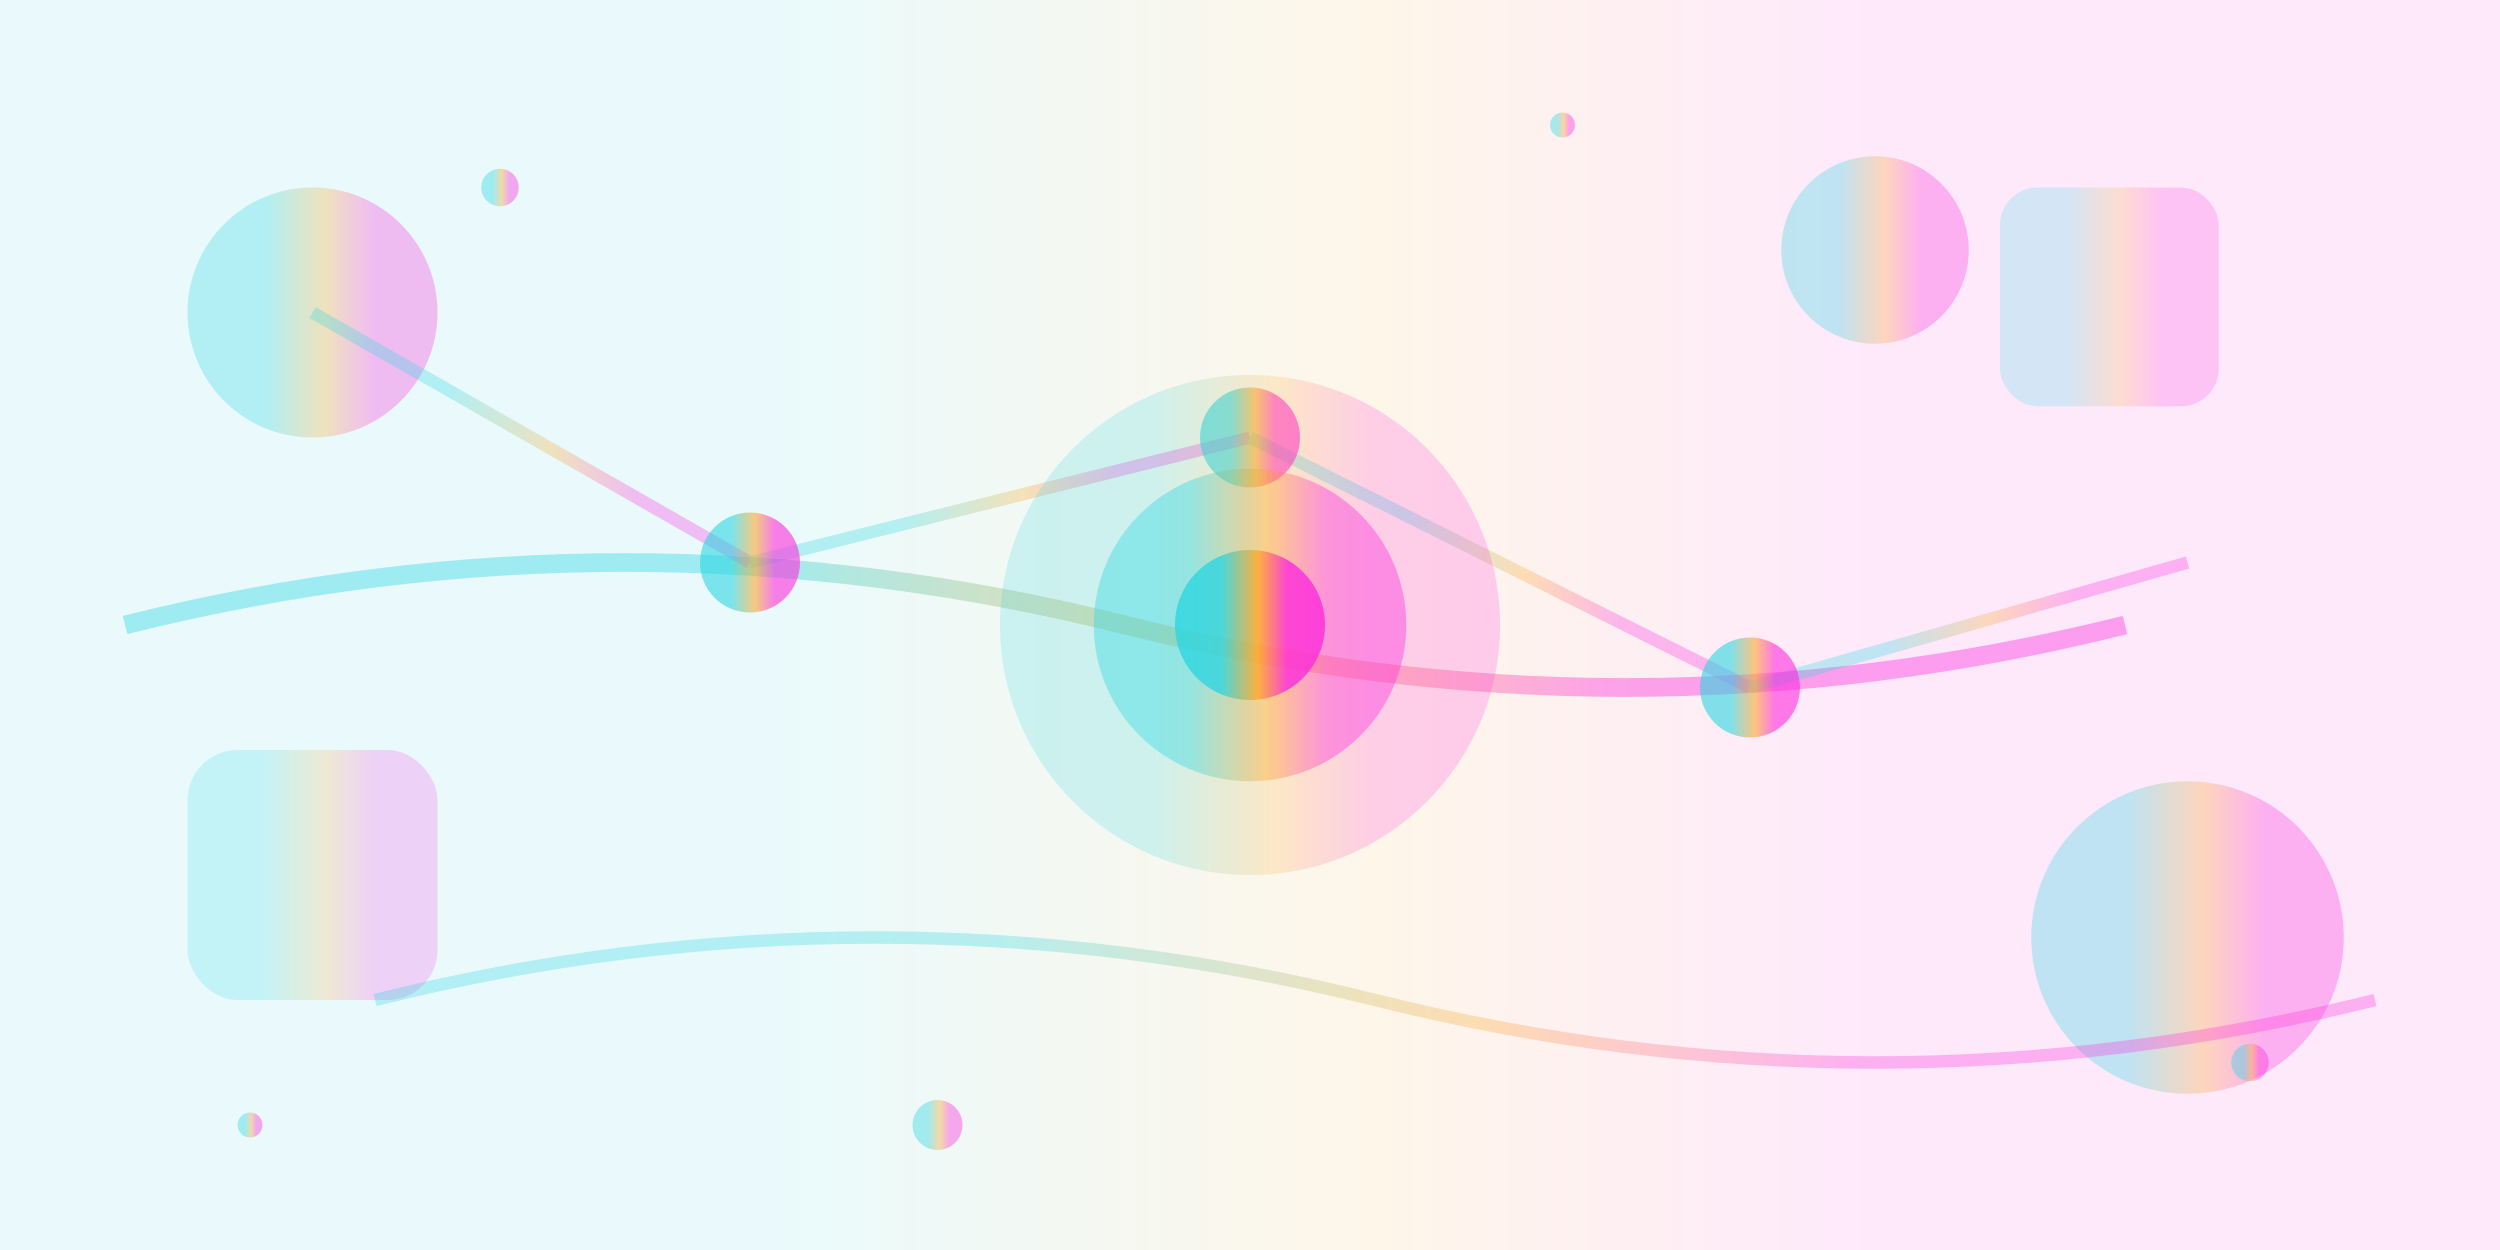 <svg xmlns="http://www.w3.org/2000/svg" width="400" height="200" viewBox="0 0 400 200" fill="none">
<defs>
<!-- Gradiente oficial de Towns -->
<linearGradient id="townsGradient" x1="0%" y1="0%" x2="100%" y2="0%" gradientUnits="objectBoundingBox">
<stop offset="0.31" stop-color="#2DD6E1"/>
<stop offset="0.55" stop-color="#FDA92A"/>
<stop offset="0.745" stop-color="#FD2BDD"/>
</linearGradient>
</defs>

<!-- Fondo con gradiente oficial -->
<rect width="400" height="200" fill="url(#townsGradient)" opacity="0.1"/>

<!-- Elementos decorativos con gradiente -->
<circle cx="50" cy="50" r="20" fill="url(#townsGradient)" opacity="0.3"/>
<circle cx="350" cy="150" r="25" fill="url(#townsGradient)" opacity="0.3"/>
<circle cx="300" cy="40" r="15" fill="url(#townsGradient)" opacity="0.3"/>

<!-- Formas geométricas con gradiente -->
<rect x="30" y="120" width="40" height="40" rx="8" fill="url(#townsGradient)" opacity="0.2"/>
<rect x="320" y="30" width="35" height="35" rx="6" fill="url(#townsGradient)" opacity="0.2"/>

<!-- Líneas decorativas con gradiente -->
<path d="M20 100 Q100 80 180 100 T340 100" stroke="url(#townsGradient)" stroke-width="3" fill="none" opacity="0.4"/>
<path d="M60 160 Q140 140 220 160 T380 160" stroke="url(#townsGradient)" stroke-width="2" fill="none" opacity="0.3"/>

<!-- Elementos de red/conexión -->
<g opacity="0.3">
  <line x1="50" y1="50" x2="120" y2="90" stroke="url(#townsGradient)" stroke-width="2"/>
  <line x1="120" y1="90" x2="200" y2="70" stroke="url(#townsGradient)" stroke-width="2"/>
  <line x1="200" y1="70" x2="280" y2="110" stroke="url(#townsGradient)" stroke-width="2"/>
  <line x1="280" y1="110" x2="350" y2="90" stroke="url(#townsGradient)" stroke-width="2"/>
</g>

<!-- Nodos de conexión -->
<circle cx="120" cy="90" r="8" fill="url(#townsGradient)" opacity="0.6"/>
<circle cx="200" cy="70" r="8" fill="url(#townsGradient)" opacity="0.6"/>
<circle cx="280" cy="110" r="8" fill="url(#townsGradient)" opacity="0.6"/>

<!-- Partículas decorativas -->
<g opacity="0.4">
  <circle cx="80" cy="30" r="3" fill="url(#townsGradient)"/>
  <circle cx="150" cy="180" r="4" fill="url(#townsGradient)"/>
  <circle cx="250" cy="20" r="2" fill="url(#townsGradient)"/>
  <circle cx="360" cy="170" r="3" fill="url(#townsGradient)"/>
  <circle cx="40" cy="180" r="2" fill="url(#townsGradient)"/>
</g>

<!-- Elemento central destacado -->
<g transform="translate(200, 100)">
  <circle r="40" fill="url(#townsGradient)" opacity="0.2"/>
  <circle r="25" fill="url(#townsGradient)" opacity="0.4"/>
  <circle r="12" fill="url(#townsGradient)" opacity="0.8"/>
</g>
</svg> 